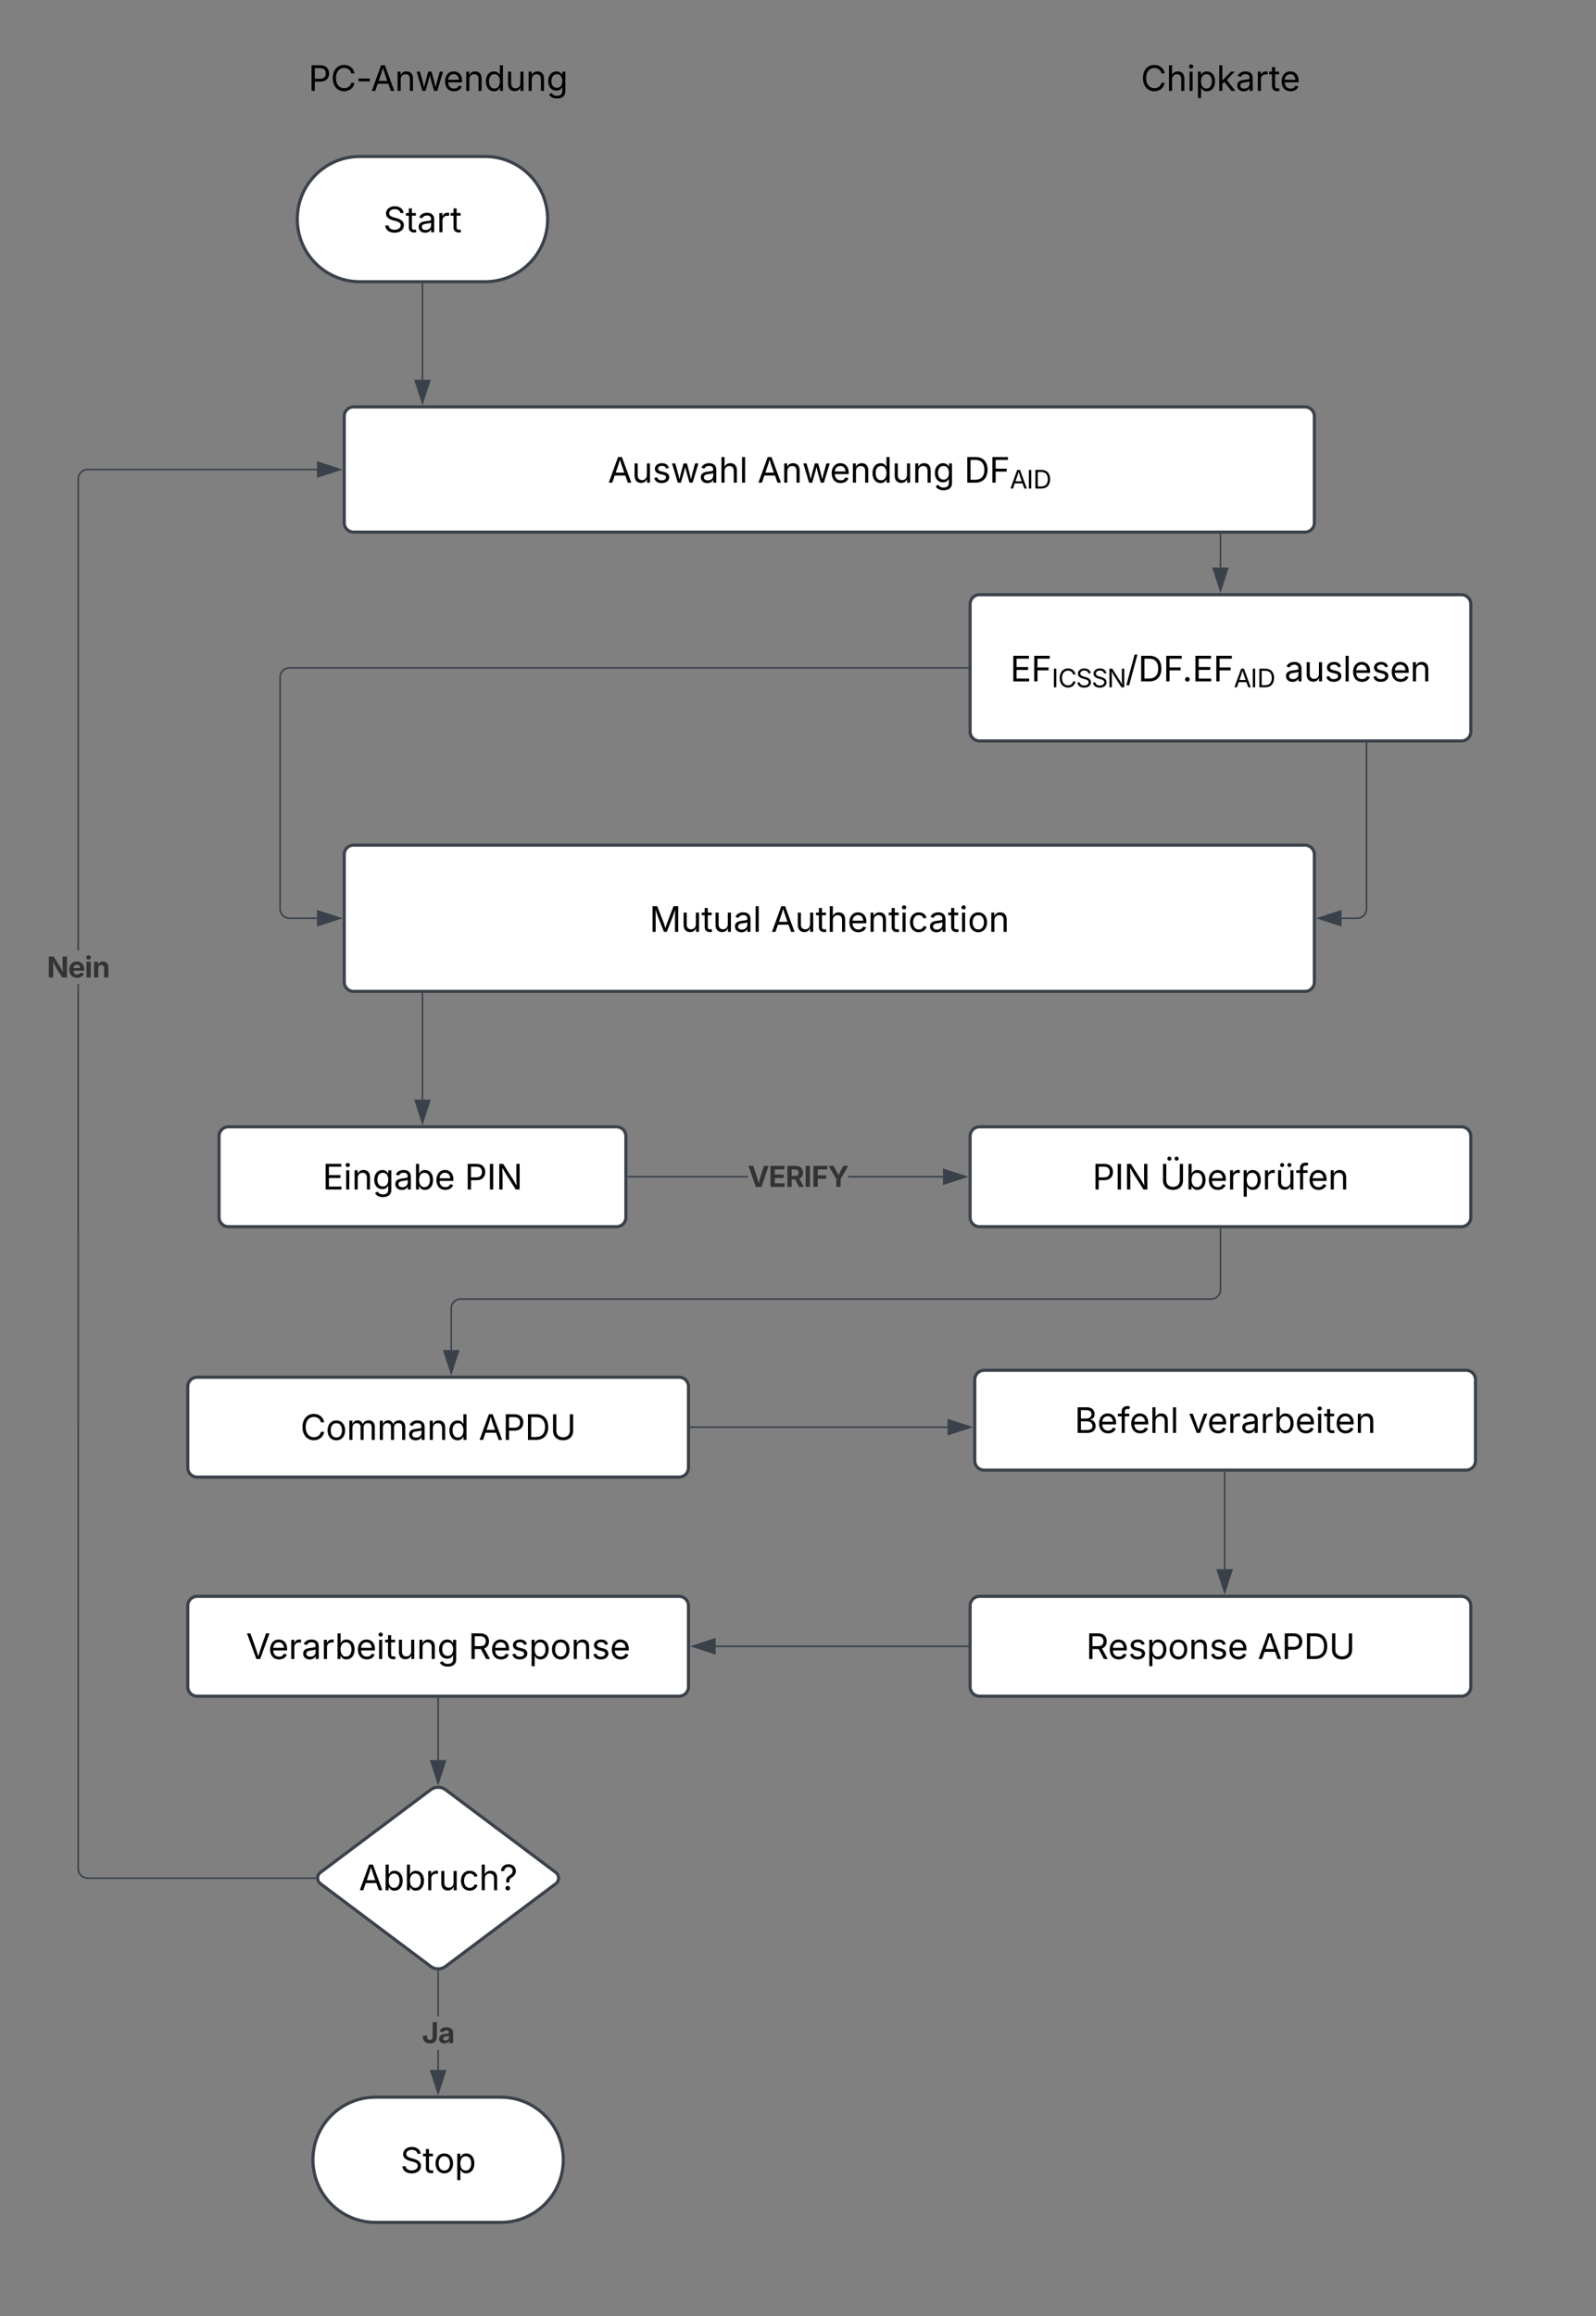 <svg xmlns="http://www.w3.org/2000/svg" xmlns:xlink="http://www.w3.org/1999/xlink" xmlns:lucid="lucid" width="1020" height="1480"><rect width="100%" height="100%" fill="#808080" stroke="none"/><g transform="translate(1380 320)" lucid:page-tab-id="0_0"><path d="M-1220-294a6 6 0 0 1 6-6h228a6 6 0 0 1 6 6v48a6 6 0 0 1-6 6h-228a6 6 0 0 1-6-6z" fill="none"/><use xlink:href="#a" transform="matrix(1,0,0,1,-1220,-300) translate(37.133 38.084)"/><path d="M-720-294a6 6 0 0 1 6-6h228a6 6 0 0 1 6 6v48a6 6 0 0 1-6 6h-228a6 6 0 0 1-6-6z" fill="none"/><use xlink:href="#b" transform="matrix(1,0,0,1,-720,-300) translate(69.121 38.084)"/><path d="M-1070-220c22.1 0 40 17.9 40 40s-17.9 40-40 40h-80c-22.1 0-40-17.9-40-40s17.9-40 40-40z" stroke="#3a414a" stroke-width="2" fill="#fff"/><use xlink:href="#c" transform="matrix(1,0,0,1,-1185,-215) translate(49.951 43.403)"/><path d="M-760 66a6 6 0 0 1 6-6h308a6 6 0 0 1 6 6v81.44a6 6 0 0 1-6 6h-308a6 6 0 0 1-6-6z" stroke="#3a414a" stroke-width="2" fill="#fff"/><use xlink:href="#d" transform="matrix(1,0,0,1,-755,65) translate(20.627 50.403)"/><use xlink:href="#e" transform="matrix(1,0,0,1,-755,65) translate(195.872 50.403)"/><path d="M-1160-54a6 6 0 0 1 6-6h608a6 6 0 0 1 6 6v68a6 6 0 0 1-6 6h-608a6 6 0 0 1-6-6z" stroke="#3a414a" stroke-width="2" fill="#fff"/><use xlink:href="#f" transform="matrix(1,0,0,1,-1155,-55) translate(163.492 43.403)"/><use xlink:href="#g" transform="matrix(1,0,0,1,-1155,-55) translate(259.13 43.403)"/><use xlink:href="#h" transform="matrix(1,0,0,1,-1155,-55) translate(391.216 43.403)"/><path d="M-1110-138.5v61.12" stroke="#3a414a" fill="none"/><path d="M-1109.53-138.5h-.94v-.5h.94z" stroke="#3a414a" stroke-width=".05" fill="#3a414a"/><path d="M-1110-62.62l-4.63-14.26h9.27z" stroke="#3a414a" fill="#3a414a"/><path d="M-1160 226a6 6 0 0 1 6-6h608a6 6 0 0 1 6 6v81.44a6 6 0 0 1-6 6h-608a6 6 0 0 1-6-6z" stroke="#3a414a" stroke-width="2" fill="#fff"/><use xlink:href="#i" transform="matrix(1,0,0,1,-1155,225) translate(190.075 50.403)"/><use xlink:href="#j" transform="matrix(1,0,0,1,-1155,225) translate(267.809 50.403)"/><path d="M-761.5 106.72H-1195a6 6 0 0 0-6 6v148a6 6 0 0 0 6 6h17.62" stroke="#3a414a" fill="none"/><path d="M-761 107.2h-.5v-.95h.5z" stroke="#3a414a" stroke-width=".05" fill="#3a414a"/><path d="M-1162.62 266.72l-14.26 4.64v-9.27z" stroke="#3a414a" fill="#3a414a"/><path d="M-506.67 154.94v105.78a6 6 0 0 1-6 6h-9.95" stroke="#3a414a" fill="none"/><path d="M-506.2 154.96h-.94v-.52h.95z" stroke="#3a414a" stroke-width=".05" fill="#3a414a"/><path d="M-537.38 266.72l14.26-4.63v9.26z" stroke="#3a414a" fill="#3a414a"/><path d="M-1240 406a6 6 0 0 1 6-6h248a6 6 0 0 1 6 6v51.78a6 6 0 0 1-6 6h-248a6 6 0 0 1-6-6z" stroke="#3a414a" stroke-width="2" fill="#fff"/><use xlink:href="#k" transform="matrix(1,0,0,1,-1235,405) translate(61.155 35.028)"/><use xlink:href="#l" transform="matrix(1,0,0,1,-1235,405) translate(151.942 35.028)"/><path d="M-1110 382.62v-67.68" stroke="#3a414a" fill="none"/><path d="M-1110 397.38l-4.63-14.26h9.27z" stroke="#3a414a" fill="#3a414a"/><path d="M-1109.53 314.96h-.94v-.52h.94z" stroke="#3a414a" stroke-width=".05" fill="#3a414a"/><path d="M-760 406a6 6 0 0 1 6-6h308a6 6 0 0 1 6 6v51.78a6 6 0 0 1-6 6h-308a6 6 0 0 1-6-6z" stroke="#3a414a" stroke-width="2" fill="#fff"/><use xlink:href="#m" transform="matrix(1,0,0,1,-755,405) translate(73.132 35.028)"/><use xlink:href="#n" transform="matrix(1,0,0,1,-755,405) translate(116.285 35.028)"/><path d="M-902.08 432.36h-76.42v-.95h76.42zm124.7 0h-60.54v-.95h60.54z" stroke="#3a414a" stroke-width=".05" fill="#3a414a"/><path d="M-978.5 432.36h-.5v-.95h.5z" fill="#3a414a"/><path stroke="#3a414a" stroke-width=".05" fill="#3a414a"/><path d="M-762.62 431.9l-14.26 4.62v-9.27z" fill="#3a414a"/><path d="M-761.08 431.9l-16.28 5.28V426.6zm-15.33 3.97l12.25-3.98-12.26-4z" stroke="#3a414a" stroke-width=".05" fill="#3a414a"/><use xlink:href="#o" transform="matrix(1,0,0,1,-902.083,421.133) translate(0 17.222)"/><path d="M-1260 566a6 6 0 0 1 6-6h308a6 6 0 0 1 6 6v51.78a6 6 0 0 1-6 6h-308a6 6 0 0 1-6-6z" stroke="#3a414a" stroke-width="2" fill="#fff"/><use xlink:href="#p" transform="matrix(1,0,0,1,-1255,565) translate(66.974 35.028)"/><use xlink:href="#q" transform="matrix(1,0,0,1,-1255,565) translate(180.928 35.028)"/><path d="M-600 465.28V504a6 6 0 0 1-6 6h-479.62a6 6 0 0 0-6 6v26.62" stroke="#3a414a" fill="none"/><path d="M-599.52 465.3h-.96v-.52h.96z" stroke="#3a414a" stroke-width=".05" fill="#3a414a"/><path d="M-1091.62 557.38l-4.63-14.26h9.27z" stroke="#3a414a" fill="#3a414a"/><path d="M-757.03 561.55a6 6 0 0 1 6-6h308a6 6 0 0 1 6 6v51.78a6 6 0 0 1-6 6h-308a6 6 0 0 1-6-6z" stroke="#3a414a" stroke-width="2" fill="#fff"/><use xlink:href="#r" transform="matrix(1,0,0,1,-752.035,560.553) translate(58.776 35.028)"/><use xlink:href="#s" transform="matrix(1,0,0,1,-752.035,560.553) translate(131.573 35.028)"/><path d="M-938.5 591.9H-774.42" stroke="#3a414a" fill="none"/><path d="M-938.5 592.36h-.5v-.95h.5z" stroke="#3a414a" stroke-width=".05" fill="#3a414a"/><path d="M-759.65 591.9l-14.27 4.62v-9.27z" stroke="#3a414a" fill="#3a414a"/><path d="M-597.33 620.83v61.8" stroke="#3a414a" fill="none"/><path d="M-596.86 620.84h-.95v-.5h.94z" stroke="#3a414a" stroke-width=".05" fill="#3a414a"/><path d="M-597.33 697.38l-4.64-14.26h9.27z" stroke="#3a414a" fill="#3a414a"/><path d="M-760 706a6 6 0 0 1 6-6h308a6 6 0 0 1 6 6v51.78a6 6 0 0 1-6 6h-308a6 6 0 0 1-6-6z" stroke="#3a414a" stroke-width="2" fill="#fff"/><use xlink:href="#t" transform="matrix(1,0,0,1,-755,705) translate(69.122 35.028)"/><use xlink:href="#q" transform="matrix(1,0,0,1,-755,705) translate(178.779 35.028)"/><path d="M-1260 706a6 6 0 0 1 6-6h308a6 6 0 0 1 6 6v51.78a6 6 0 0 1-6 6h-308a6 6 0 0 1-6-6z" stroke="#3a414a" stroke-width="2" fill="#fff"/><use xlink:href="#u" transform="matrix(1,0,0,1,-1255,705) translate(32.257 35.028)"/><use xlink:href="#v" transform="matrix(1,0,0,1,-1255,705) translate(174.336 35.028)"/><path d="M-761.5 731.9h-161.12" stroke="#3a414a" fill="none"/><path d="M-761 732.36h-.5v-.95h.5z" stroke="#3a414a" stroke-width=".05" fill="#3a414a"/><path d="M-937.38 731.9l14.26-4.65v9.27z" stroke="#3a414a" fill="#3a414a"/><path d="M-1104.8 823.6a8 8 0 0 1 9.6 0l70.4 52.8a4.5 4.5 0 0 1 0 7.2l-70.4 52.8a8 8 0 0 1-9.6 0l-70.4-52.8a4.5 4.5 0 0 1 0-7.2z" stroke="#3a414a" stroke-width="2" fill="#fff"/><use xlink:href="#w" transform="matrix(1,0,0,1,-1175,825) translate(24.381 62.778)"/><path d="M-1329.53 873.98l.07.88.2.85.34.8.45.75.56.66.65.57.74.45.8.33.84.2.88.07h145.48v.96h-145.52l-1-.08-.98-.24-.94-.4-.87-.52-.78-.66-.66-.77-.53-.86-.4-.94-.23-1-.07-.98V308.84h.94zm152.15-893.5h-146.6l-.88.06-.85.2-.8.34-.75.45-.66.56-.57.65-.45.74-.33.8-.2.84-.08.88v301.3h-.94V-14.02l.07-1 .24-.98.4-.94.52-.87.66-.78.77-.66.86-.53.94-.4 1-.23.98-.08h146.64z" stroke="#3a414a" stroke-width=".05" fill="#3a414a"/><path d="M-1178 880l.04.48h-.56v-.96h.56z" fill="#3a414a"/><path stroke="#3a414a" stroke-width=".05" fill="#3a414a"/><path d="M-1162.62-20l-14.26 4.63v-9.27z" fill="#3a414a"/><path d="M-1161.08-20l-16.28 5.3v-10.6zm-15.33 3.98l12.25-3.98-12.26-3.98z" stroke="#3a414a" stroke-width=".05" fill="#3a414a"/><use xlink:href="#x" transform="matrix(1,0,0,1,-1350.013,287.324) translate(0 17.222)"/><path d="M-1100 765.28v39.33" stroke="#3a414a" fill="none"/><path d="M-1099.53 765.3h-.94v-.52h.94z" stroke="#3a414a" stroke-width=".05" fill="#3a414a"/><path d="M-1100 819.38l-4.63-14.27h9.27z" stroke="#3a414a" fill="#3a414a"/><path d="M-1099.53 1002.62h-.94v-12.86h.94zm0-34.37h-.94V939.5h.94z" stroke="#3a414a" stroke-width=".05" fill="#3a414a"/><path d="M-1100 939l.47-.03v.54h-.94V939z" fill="#3a414a"/><path stroke="#3a414a" stroke-width=".05" fill="#3a414a"/><path d="M-1100 1017.38l-4.63-14.26h9.27z" fill="#3a414a"/><path d="M-1100 1018.92l-5.3-16.28h10.6zm-3.98-15.33l3.98 12.25 3.98-12.26z" stroke="#3a414a" stroke-width=".05" fill="#3a414a"/><g><use xlink:href="#y" transform="matrix(1,0,0,1,-1110.356,968.246) translate(0 17.222)"/></g><path d="M-1060 1020c22.1 0 40 17.9 40 40s-17.9 40-40 40h-80c-22.1 0-40-17.9-40-40s17.9-40 40-40z" stroke="#3a414a" stroke-width="2" fill="#fff"/><g><use xlink:href="#z" transform="matrix(1,0,0,1,-1175,1025) translate(50.879 43.403)"/></g><path d="M-600 21.5v21.12" stroke="#3a414a" fill="none"/><path d="M-599.52 21.5h-.96V21h.96z" stroke="#3a414a" stroke-width=".05" fill="#3a414a"/><path d="M-600 57.38l-4.63-14.27 9.26.02z" stroke="#3a414a" fill="#3a414a"/><path d="M-1380-314a6 6 0 0 1 6-6h1008a6 6 0 0 1 6 6v1468a6 6 0 0 1-6 6h-1008a6 6 0 0 1-6-6z" stroke="#000" stroke-opacity="0" stroke-width="2" fill-opacity="0"/><defs><path d="M180 0v-1490h510c348 0 508 209 508 474 0 266-160 477-507 477H370V0H180zm190-706h312c236 0 327-133 327-310 0-176-91-307-329-307H370v617" id="A"/><path d="M783 20c-382 0-661-292-661-764 0-473 279-766 661-766 302 0 548 182 601 489h-190c-42-204-217-313-411-313-268 0-476 208-476 590 0 381 209 588 476 588 195 0 369-110 411-313h190c-52 303-296 489-601 489" id="B"/><path d="M798-719v166H144v-166h654" id="C"/><path d="M52 0l541-1490h220L1361 0h-200l-149-416H398L254 0H52zm404-582h497c-103-290-145-390-251-756-108 377-145 460-246 756" id="D"/><path d="M338-670V0H158v-1118h173l1 207c72-158 192-221 342-221 226 0 378 139 378 422V0H872v-695c0-172-96-275-252-275-161 0-282 109-282 300" id="E"/><path d="M409 0L70-1118h191c89 329 165 560 243 925 75-353 154-601 240-925h192c85 325 161 564 235 922 77-354 157-598 244-922h191L1267 0h-179c-86-307-176-590-250-913C763-588 675-308 588 0H409" id="F"/><path d="M628 24c-324 0-524-230-524-574 0-343 198-582 503-582 237 0 487 146 487 559v75H286c9 234 145 362 343 362 132 0 231-58 273-172l174 48C1024-91 857 24 628 24zM287-650h624c-17-190-120-322-304-322-192 0-309 151-320 322" id="G"/><path d="M577 24c-279 0-473-224-473-580 0-354 195-576 474-576 218 0 287 134 324 193h14v-551h180V0H922v-173h-20C865-111 790 24 577 24zm27-161c203 0 314-172 314-421 0-247-108-413-314-413-212 0-317 181-317 413 0 235 108 421 317 421" id="H"/><path d="M537 14c-226 0-379-139-379-422v-710h180v695c0 172 97 275 253 275 160 0 281-109 281-300v-670h181V0H879v-209C806-46 684 14 537 14" id="I"/><path d="M611 442c-248 0-391-105-460-228l146-94c47 65 117 165 314 165 178 0 307-82 307-266v-224h-17C863-141 792-18 576-18c-268 0-472-195-472-546 0-346 197-568 476-568 216 0 288 133 326 193h17v-179h175V29c0 289-215 413-487 413zm-5-620c203 0 314-146 314-390 0-237-108-403-314-403-213 0-319 180-319 403 0 230 109 390 319 390" id="J"/><g id="a"><use transform="matrix(0.011,0,0,0.011,0,0)" xlink:href="#A"/><use transform="matrix(0.011,0,0,0.011,14.193,0)" xlink:href="#B"/><use transform="matrix(0.011,0,0,0.011,30.425,0)" xlink:href="#C"/><use transform="matrix(0.011,0,0,0.011,39.898,0)" xlink:href="#D"/><use transform="matrix(0.011,0,0,0.011,55.23,0)" xlink:href="#E"/><use transform="matrix(0.011,0,0,0.011,68.359,0)" xlink:href="#F"/><use transform="matrix(0.011,0,0,0.011,86.144,0)" xlink:href="#G"/><use transform="matrix(0.011,0,0,0.011,99.099,0)" xlink:href="#E"/><use transform="matrix(0.011,0,0,0.011,112.229,0)" xlink:href="#H"/><use transform="matrix(0.011,0,0,0.011,125.836,0)" xlink:href="#I"/><use transform="matrix(0.011,0,0,0.011,138.976,0)" xlink:href="#E"/><use transform="matrix(0.011,0,0,0.011,152.105,0)" xlink:href="#J"/></g><path d="M338-670V0H158v-1490h180v566c73-149 190-208 336-208 226 0 379 139 379 422V0H872v-695c0-172-96-275-252-275-161 0-282 109-282 300" id="K"/><path d="M158 0v-1118h180V0H158zm91-1301c-68 0-125-53-125-119s57-119 125-119c69 0 126 53 126 119s-57 119-126 119" id="L"/><path d="M158 418v-1536h174v179h20c37-59 106-193 324-193 279 0 474 222 474 576 0 356-194 580-473 580-213 0-288-135-325-197h-14v591H158zm492-555c209 0 317-186 317-421 0-232-105-413-317-413-206 0-314 166-314 413 0 249 111 421 314 421" id="M"/><path d="M158 0v-1490h180v865h22l478-493h223L593-638 1096 0H865L456-523 338-412V0H158" id="N"/><path d="M471 26C259 26 90-98 90-318c0-256 228-303 435-329 202-27 287-16 287-108 0-139-79-219-234-219-161 0-248 86-283 164l-173-57c86-203 278-265 451-265 150 0 419 46 419 395V0H815v-152h-12C765-73 660 26 471 26zm31-159c199 0 310-134 310-271v-155c-30 35-226 55-295 64-131 17-246 59-246 186 0 116 97 176 231 176" id="O"/><path d="M158 0v-1118h174v172h12c41-113 157-188 290-188 26 0 70 2 91 3v181c-11-2-60-10-108-10-161 0-279 109-279 260V0H158" id="P"/><path d="M598-1118v154H368v674c0 100 37 144 132 144 23 0 62-6 92-12L629-6c-37 13-88 20-134 20-193 0-307-107-307-290v-688H20v-154h168v-266h180v266h230" id="Q"/><g id="b"><use transform="matrix(0.011,0,0,0.011,0,0)" xlink:href="#B"/><use transform="matrix(0.011,0,0,0.011,16.233,0)" xlink:href="#K"/><use transform="matrix(0.011,0,0,0.011,29.373,0)" xlink:href="#L"/><use transform="matrix(0.011,0,0,0.011,34.755,0)" xlink:href="#M"/><use transform="matrix(0.011,0,0,0.011,48.362,0)" xlink:href="#N"/><use transform="matrix(0.011,0,0,0.011,60.558,0)" xlink:href="#O"/><use transform="matrix(0.011,0,0,0.011,73.036,0)" xlink:href="#P"/><use transform="matrix(0.011,0,0,0.011,81.749,0)" xlink:href="#Q"/><use transform="matrix(0.011,0,0,0.011,88.802,0)" xlink:href="#G"/></g><path d="M657 26c-323 0-524-166-541-416h195c15 169 171 246 346 246 202 0 356-106 356-265 5-203-294-238-475-293-239-73-380-191-380-389 0-252 224-419 512-419 294 0 499 171 508 396H992c-17-145-151-228-328-228-193 0-321 102-321 242 0 156 175 211 284 241l149 41c160 44 422 134 422 412 0 244-197 432-541 432" id="R"/><g id="c"><use transform="matrix(0.011,0,0,0.011,0,0)" xlink:href="#R"/><use transform="matrix(0.011,0,0,0.011,14.258,0)" xlink:href="#Q"/><use transform="matrix(0.011,0,0,0.011,21.636,0)" xlink:href="#O"/><use transform="matrix(0.011,0,0,0.011,34.115,0)" xlink:href="#P"/><use transform="matrix(0.011,0,0,0.011,42.828,0)" xlink:href="#Q"/></g><path d="M180 0v-1490h908v168H370v486h669v168H370v500h727V0H180" id="S"/><path d="M180 0v-1490h901v168H370v510h643v168H370V0H180" id="T"/><path d="M370-1490V0H180v-1490h190" id="U"/><path d="M180 0v-1490h224l606 953c40 63 108 177 176 312-27-437-7-821-13-1265h190V0h-226C860-448 622-778 356-1262c27 476 11 792 15 1262H180" id="V"/><path d="M692-1560L212 224H46l480-1784h166" id="W"/><path d="M645 0H180v-1490h484c435 0 692 280 692 742 0 466-257 748-711 748zM370-168h263c363 0 539-218 539-580 0-358-176-574-521-574H370v1154" id="X"/><path d="M295 13c-75 0-135-60-135-135s60-135 135-135 135 60 135 135S370 13 295 13" id="Y"/><g id="d"><use transform="matrix(0.011,0,0,0.011,0,0)" xlink:href="#S"/><use transform="matrix(0.011,0,0,0.011,13.357,0)" xlink:href="#T"/><use transform="matrix(0.008,0,0,0.008,26.476,3.767)" xlink:href="#U"/><use transform="matrix(0.008,0,0,0.008,30.653,3.767)" xlink:href="#B"/><use transform="matrix(0.008,0,0,0.008,42.016,3.767)" xlink:href="#R"/><use transform="matrix(0.008,0,0,0.008,51.997,3.767)" xlink:href="#R"/><use transform="matrix(0.008,0,0,0.008,61.977,3.767)" xlink:href="#V"/><use transform="matrix(0.011,0,0,0.011,73.697,0)" xlink:href="#W"/><use transform="matrix(0.011,0,0,0.011,81.705,0)" xlink:href="#X"/><use transform="matrix(0.011,0,0,0.011,97.742,0)" xlink:href="#T"/><use transform="matrix(0.011,0,0,0.011,109.982,0)" xlink:href="#Y"/><use transform="matrix(0.011,0,0,0.011,116.383,0)" xlink:href="#S"/><use transform="matrix(0.011,0,0,0.011,129.741,0)" xlink:href="#T"/><use transform="matrix(0.008,0,0,0.008,142.859,3.767)" xlink:href="#D"/><use transform="matrix(0.008,0,0,0.008,153.592,3.767)" xlink:href="#U"/><use transform="matrix(0.008,0,0,0.008,157.769,3.767)" xlink:href="#X"/></g><path d="M538 24C308 24 148-78 108-271l171-41c32 123 123 178 257 178 156 0 256-77 256-169 0-77-54-128-164-154l-186-44c-203-48-300-148-300-305 0-192 176-326 414-326 230 0 351 112 402 269l-163 42c-31-80-94-158-238-158-133 0-233 69-233 162 0 83 57 129 188 160l169 40c203 48 298 149 298 302 0 196-179 339-441 339" id="Z"/><path d="M338-1490V0H158v-1490h180" id="aa"/><g id="e"><use transform="matrix(0.011,0,0,0.011,0,0)" xlink:href="#O"/><use transform="matrix(0.011,0,0,0.011,12.478,0)" xlink:href="#I"/><use transform="matrix(0.011,0,0,0.011,25.618,0)" xlink:href="#Z"/><use transform="matrix(0.011,0,0,0.011,37.348,0)" xlink:href="#aa"/><use transform="matrix(0.011,0,0,0.011,42.73,0)" xlink:href="#G"/><use transform="matrix(0.011,0,0,0.011,55.686,0)" xlink:href="#Z"/><use transform="matrix(0.011,0,0,0.011,67.415,0)" xlink:href="#G"/><use transform="matrix(0.011,0,0,0.011,80.371,0)" xlink:href="#E"/></g><g id="f"><use transform="matrix(0.011,0,0,0.011,0,0)" xlink:href="#D"/><use transform="matrix(0.011,0,0,0.011,15.332,0)" xlink:href="#I"/><use transform="matrix(0.011,0,0,0.011,28.472,0)" xlink:href="#Z"/><use transform="matrix(0.011,0,0,0.011,40.202,0)" xlink:href="#F"/><use transform="matrix(0.011,0,0,0.011,58.388,0)" xlink:href="#O"/><use transform="matrix(0.011,0,0,0.011,70.866,0)" xlink:href="#K"/><use transform="matrix(0.011,0,0,0.011,84.006,0)" xlink:href="#aa"/></g><g id="g"><use transform="matrix(0.011,0,0,0.011,0,0)" xlink:href="#D"/><use transform="matrix(0.011,0,0,0.011,15.332,0)" xlink:href="#E"/><use transform="matrix(0.011,0,0,0.011,28.461,0)" xlink:href="#F"/><use transform="matrix(0.011,0,0,0.011,46.246,0)" xlink:href="#G"/><use transform="matrix(0.011,0,0,0.011,59.201,0)" xlink:href="#E"/><use transform="matrix(0.011,0,0,0.011,72.331,0)" xlink:href="#H"/><use transform="matrix(0.011,0,0,0.011,85.938,0)" xlink:href="#I"/><use transform="matrix(0.011,0,0,0.011,99.078,0)" xlink:href="#E"/><use transform="matrix(0.011,0,0,0.011,112.207,0)" xlink:href="#J"/></g><g id="h"><use transform="matrix(0.011,0,0,0.011,0,0)" xlink:href="#X"/><use transform="matrix(0.011,0,0,0.011,16.037,0)" xlink:href="#T"/><use transform="matrix(0.008,0,0,0.008,29.156,3.767)" xlink:href="#D"/><use transform="matrix(0.008,0,0,0.008,39.888,3.767)" xlink:href="#U"/><use transform="matrix(0.008,0,0,0.008,44.066,3.767)" xlink:href="#X"/></g><path d="M180 0v-1490h270l367 940c28 72 75 218 110 339 35-117 81-264 110-339l362-940h271V0h-187c2-448-5-837 7-1287-157 497-311 829-483 1287H842C666-458 514-784 354-1284c12 438 5 843 7 1284H180" id="ab"/><g id="i"><use transform="matrix(0.011,0,0,0.011,0,0)" xlink:href="#ab"/><use transform="matrix(0.011,0,0,0.011,20.074,0)" xlink:href="#I"/><use transform="matrix(0.011,0,0,0.011,33.214,0)" xlink:href="#Q"/><use transform="matrix(0.011,0,0,0.011,40.484,0)" xlink:href="#I"/><use transform="matrix(0.011,0,0,0.011,53.624,0)" xlink:href="#O"/><use transform="matrix(0.011,0,0,0.011,66.102,0)" xlink:href="#aa"/></g><path d="M613 24c-304 0-509-231-509-576 0-350 205-580 509-580 216 0 392 114 453 309l-173 49c-33-115-133-197-280-197-223 0-326 196-326 419 0 220 103 415 326 415 150 0 252-85 285-206l172 49C1010-95 832 24 613 24" id="ac"/><path d="M613 24c-304 0-509-231-509-576 0-350 205-580 509-580 305 0 511 230 511 580 0 345-206 576-511 576zm0-161c226 0 329-195 329-415 0-222-103-419-329-419-223 0-326 196-326 419 0 220 103 415 326 415" id="ad"/><g id="j"><use transform="matrix(0.011,0,0,0.011,0,0)" xlink:href="#D"/><use transform="matrix(0.011,0,0,0.011,15.332,0)" xlink:href="#I"/><use transform="matrix(0.011,0,0,0.011,28.472,0)" xlink:href="#Q"/><use transform="matrix(0.011,0,0,0.011,35.742,0)" xlink:href="#K"/><use transform="matrix(0.011,0,0,0.011,48.882,0)" xlink:href="#G"/><use transform="matrix(0.011,0,0,0.011,61.838,0)" xlink:href="#E"/><use transform="matrix(0.011,0,0,0.011,74.967,0)" xlink:href="#Q"/><use transform="matrix(0.011,0,0,0.011,82.237,0)" xlink:href="#L"/><use transform="matrix(0.011,0,0,0.011,87.619,0)" xlink:href="#ac"/><use transform="matrix(0.011,0,0,0.011,100.532,0)" xlink:href="#O"/><use transform="matrix(0.011,0,0,0.011,113.01,0)" xlink:href="#Q"/><use transform="matrix(0.011,0,0,0.011,120.28,0)" xlink:href="#L"/><use transform="matrix(0.011,0,0,0.011,125.662,0)" xlink:href="#ad"/><use transform="matrix(0.011,0,0,0.011,138.987,0)" xlink:href="#E"/></g><path d="M677 24c-213 0-288-135-325-197h-20V0H158v-1490h180v551h14c37-59 106-193 324-193 279 0 474 222 474 576 0 356-194 580-473 580zm-27-161c209 0 317-186 317-421 0-232-105-413-317-413-206 0-314 166-314 413 0 249 111 421 314 421" id="ae"/><g id="k"><use transform="matrix(0.011,0,0,0.011,0,0)" xlink:href="#S"/><use transform="matrix(0.011,0,0,0.011,13.357,0)" xlink:href="#L"/><use transform="matrix(0.011,0,0,0.011,18.739,0)" xlink:href="#E"/><use transform="matrix(0.011,0,0,0.011,31.868,0)" xlink:href="#J"/><use transform="matrix(0.011,0,0,0.011,45.497,0)" xlink:href="#O"/><use transform="matrix(0.011,0,0,0.011,57.975,0)" xlink:href="#ae"/><use transform="matrix(0.011,0,0,0.011,71.582,0)" xlink:href="#G"/></g><g id="l"><use transform="matrix(0.011,0,0,0.011,0,0)" xlink:href="#A"/><use transform="matrix(0.011,0,0,0.011,14.193,0)" xlink:href="#U"/><use transform="matrix(0.011,0,0,0.011,20.161,0)" xlink:href="#V"/></g><g id="m"><use transform="matrix(0.011,0,0,0.011,0,0)" xlink:href="#A"/><use transform="matrix(0.011,0,0,0.011,14.193,0)" xlink:href="#U"/><use transform="matrix(0.011,0,0,0.011,20.161,0)" xlink:href="#V"/></g><path d="M763 24c-353 0-583-224-583-531v-983h190v968c0 214 149 370 393 370 243 0 391-156 391-370v-968h190v983c0 307-230 531-581 531zM553-1673c-66 0-119-54-119-119s53-118 119-118c65 0 118 53 118 118s-53 119-118 119zm421 0c-66 0-119-54-119-119s53-118 119-118c65 0 118 53 118 118s-53 119-118 119" id="af"/><path d="M537 14c-226 0-379-139-379-422v-710h180v695c0 172 97 275 253 275 160 0 281-109 281-300v-670h181V0H879v-209C806-46 684 14 537 14zM395-1301c-66 0-119-54-119-119s53-118 119-118c65 0 118 53 118 118s-53 119-118 119zm421 0c-66 0-119-54-119-119s53-118 119-118c65 0 118 53 118 118s-53 119-118 119" id="ag"/><path d="M678-1118v154H420V0H240v-964H20v-154h220v-149c0-194 155-293 318-293 85 0 141 18 168 30l-50 154c-19-6-47-17-97-17-111 0-159 58-159 166v109h258" id="ah"/><g id="n"><use transform="matrix(0.011,0,0,0.011,0,0)" xlink:href="#af"/><use transform="matrix(0.011,0,0,0.011,16.536,0)" xlink:href="#ae"/><use transform="matrix(0.011,0,0,0.011,30.143,0)" xlink:href="#G"/><use transform="matrix(0.011,0,0,0.011,43.099,0)" xlink:href="#P"/><use transform="matrix(0.011,0,0,0.011,51.812,0)" xlink:href="#M"/><use transform="matrix(0.011,0,0,0.011,65.419,0)" xlink:href="#P"/><use transform="matrix(0.011,0,0,0.011,73.785,0)" xlink:href="#ag"/><use transform="matrix(0.011,0,0,0.011,86.925,0)" xlink:href="#ah"/><use transform="matrix(0.011,0,0,0.011,94.499,0)" xlink:href="#G"/><use transform="matrix(0.011,0,0,0.011,107.454,0)" xlink:href="#E"/></g><path fill="#333" d="M571 0L49-1490h339c138 427 271 775 384 1244 111-471 237-815 371-1244h337L970 0H571" id="ai"/><path fill="#333" d="M135 0v-1490h997v253H440v360h640v249H440v375h694V0H135" id="aj"/><path fill="#333" d="M135 0v-1490h581c339 0 533 192 533 485 0 204-94 351-264 424L1302 0H964L680-532H440V0H135zm305-779h220c186 0 274-77 274-226 0-150-88-233-275-233H440v459" id="ak"/><path fill="#333" d="M440-1490V0H135v-1490h305" id="al"/><path fill="#333" d="M135 0v-1490h980v253H440v416h609v249H440V0H135" id="am"/><path fill="#333" d="M601 0v-560L49-1490h357l252 464c38 68 67 130 97 208 96-243 225-446 337-672h356L905-560V0H601" id="an"/><g id="o"><use transform="matrix(0.009,0,0,0.009,0,0)" xlink:href="#ai"/><use transform="matrix(0.009,0,0,0.009,13.273,0)" xlink:href="#aj"/><use transform="matrix(0.009,0,0,0.009,24.071,0)" xlink:href="#ak"/><use transform="matrix(0.009,0,0,0.009,35.747,0)" xlink:href="#al"/><use transform="matrix(0.009,0,0,0.009,40.738,0)" xlink:href="#am"/><use transform="matrix(0.009,0,0,0.009,51.172,0)" xlink:href="#an"/></g><path d="M158 0v-1118h175l1 205c55-151 181-225 313-225 147 0 245 90 285 228 53-141 190-228 352-228 194 0 352 125 352 384V0h-181v-749c0-161-105-225-225-225-151 0-243 103-243 244V0H807v-767c0-124-93-207-219-207-131 0-250 92-250 270V0H158" id="ao"/><g id="p"><use transform="matrix(0.011,0,0,0.011,0,0)" xlink:href="#B"/><use transform="matrix(0.011,0,0,0.011,16.233,0)" xlink:href="#ad"/><use transform="matrix(0.011,0,0,0.011,29.557,0)" xlink:href="#ao"/><use transform="matrix(0.011,0,0,0.011,49.023,0)" xlink:href="#ao"/><use transform="matrix(0.011,0,0,0.011,68.49,0)" xlink:href="#O"/><use transform="matrix(0.011,0,0,0.011,80.968,0)" xlink:href="#E"/><use transform="matrix(0.011,0,0,0.011,94.097,0)" xlink:href="#H"/></g><path d="M763 24c-353 0-583-224-583-531v-983h190v968c0 214 149 370 393 370 243 0 391-156 391-370v-968h190v983c0 307-230 531-581 531" id="ap"/><g id="q"><use transform="matrix(0.011,0,0,0.011,0,0)" xlink:href="#D"/><use transform="matrix(0.011,0,0,0.011,15.332,0)" xlink:href="#A"/><use transform="matrix(0.011,0,0,0.011,29.525,0)" xlink:href="#X"/><use transform="matrix(0.011,0,0,0.011,45.562,0)" xlink:href="#ap"/></g><path d="M180 0v-1490h528c311 0 458 177 458 395 0 191-114 278-244 313v14c139 9 302 137 302 371 0 225-148 397-499 397H180zm190-168h350c232 0 321-102 321-231 0-149-120-277-311-277H370v508zm0-668h328c160 0 286-101 286-255 0-129-87-231-280-231H370v486" id="aq"/><g id="r"><use transform="matrix(0.011,0,0,0.011,0,0)" xlink:href="#aq"/><use transform="matrix(0.011,0,0,0.011,14.54,0)" xlink:href="#G"/><use transform="matrix(0.011,0,0,0.011,27.496,0)" xlink:href="#ah"/><use transform="matrix(0.011,0,0,0.011,35.069,0)" xlink:href="#G"/><use transform="matrix(0.011,0,0,0.011,48.025,0)" xlink:href="#K"/><use transform="matrix(0.011,0,0,0.011,61.165,0)" xlink:href="#aa"/></g><path d="M481 0L54-1118h197c107 314 236 620 325 951 87-331 217-637 324-951h197L670 0H481" id="ar"/><g id="s"><use transform="matrix(0.011,0,0,0.011,0,0)" xlink:href="#ar"/><use transform="matrix(0.011,0,0,0.011,12.055,0)" xlink:href="#G"/><use transform="matrix(0.011,0,0,0.011,25.011,0)" xlink:href="#P"/><use transform="matrix(0.011,0,0,0.011,33.377,0)" xlink:href="#O"/><use transform="matrix(0.011,0,0,0.011,45.855,0)" xlink:href="#P"/><use transform="matrix(0.011,0,0,0.011,54.568,0)" xlink:href="#ae"/><use transform="matrix(0.011,0,0,0.011,68.175,0)" xlink:href="#G"/><use transform="matrix(0.011,0,0,0.011,81.131,0)" xlink:href="#L"/><use transform="matrix(0.011,0,0,0.011,86.513,0)" xlink:href="#Q"/><use transform="matrix(0.011,0,0,0.011,93.566,0)" xlink:href="#G"/><use transform="matrix(0.011,0,0,0.011,106.521,0)" xlink:href="#E"/></g><path d="M180 0v-1490h510c348 0 508 194 508 460 0 198-88 351-276 417L1256 0h-220L726-579c-117 2-238 0-356 1V0H180zm190-747h312c235 0 327-108 327-283 0-177-92-293-329-293H370v576" id="as"/><g id="t"><use transform="matrix(0.011,0,0,0.011,0,0)" xlink:href="#as"/><use transform="matrix(0.011,0,0,0.011,13.976,0)" xlink:href="#G"/><use transform="matrix(0.011,0,0,0.011,26.931,0)" xlink:href="#Z"/><use transform="matrix(0.011,0,0,0.011,38.661,0)" xlink:href="#M"/><use transform="matrix(0.011,0,0,0.011,52.268,0)" xlink:href="#ad"/><use transform="matrix(0.011,0,0,0.011,65.592,0)" xlink:href="#E"/><use transform="matrix(0.011,0,0,0.011,78.722,0)" xlink:href="#Z"/><use transform="matrix(0.011,0,0,0.011,90.451,0)" xlink:href="#G"/></g><path d="M600 0L52-1490h200c166 485 304 806 458 1336 156-533 285-846 449-1336h202L819 0H600" id="at"/><g id="u"><use transform="matrix(0.011,0,0,0.011,0,0)" xlink:href="#at"/><use transform="matrix(0.011,0,0,0.011,14.204,0)" xlink:href="#G"/><use transform="matrix(0.011,0,0,0.011,27.159,0)" xlink:href="#P"/><use transform="matrix(0.011,0,0,0.011,35.525,0)" xlink:href="#O"/><use transform="matrix(0.011,0,0,0.011,48.003,0)" xlink:href="#P"/><use transform="matrix(0.011,0,0,0.011,56.717,0)" xlink:href="#ae"/><use transform="matrix(0.011,0,0,0.011,70.323,0)" xlink:href="#G"/><use transform="matrix(0.011,0,0,0.011,83.279,0)" xlink:href="#L"/><use transform="matrix(0.011,0,0,0.011,88.661,0)" xlink:href="#Q"/><use transform="matrix(0.011,0,0,0.011,95.931,0)" xlink:href="#I"/><use transform="matrix(0.011,0,0,0.011,109.071,0)" xlink:href="#E"/><use transform="matrix(0.011,0,0,0.011,122.201,0)" xlink:href="#J"/></g><g id="v"><use transform="matrix(0.011,0,0,0.011,0,0)" xlink:href="#as"/><use transform="matrix(0.011,0,0,0.011,13.976,0)" xlink:href="#G"/><use transform="matrix(0.011,0,0,0.011,26.931,0)" xlink:href="#Z"/><use transform="matrix(0.011,0,0,0.011,38.661,0)" xlink:href="#M"/><use transform="matrix(0.011,0,0,0.011,52.268,0)" xlink:href="#ad"/><use transform="matrix(0.011,0,0,0.011,65.592,0)" xlink:href="#E"/><use transform="matrix(0.011,0,0,0.011,78.722,0)" xlink:href="#Z"/><use transform="matrix(0.011,0,0,0.011,90.451,0)" xlink:href="#G"/></g><path d="M383-449c-3-277 82-343 222-425 88-53 156-134 156-250 0-139-108-227-243-227-118 0-235 70-246 236H82c10-251 200-395 436-395 259 0 427 165 427 393 0 161-74 273-203 352-132 80-180 132-178 316H383zm93 462c-75 0-135-60-135-134 0-75 60-135 135-135 74 0 134 60 134 135 0 74-60 134-134 134" id="au"/><g id="w"><use transform="matrix(0.011,0,0,0.011,0,0)" xlink:href="#D"/><use transform="matrix(0.011,0,0,0.011,15.332,0)" xlink:href="#ae"/><use transform="matrix(0.011,0,0,0.011,28.939,0)" xlink:href="#ae"/><use transform="matrix(0.011,0,0,0.011,42.546,0)" xlink:href="#P"/><use transform="matrix(0.011,0,0,0.011,50.911,0)" xlink:href="#I"/><use transform="matrix(0.011,0,0,0.011,64.052,0)" xlink:href="#ac"/><use transform="matrix(0.011,0,0,0.011,76.747,0)" xlink:href="#K"/><use transform="matrix(0.011,0,0,0.011,89.887,0)" xlink:href="#au"/></g><path fill="#333" d="M135 0v-1490h340l471 754c59 97 122 210 187 365-32-387-14-721-19-1119h312V0h-341C855-382 627-689 427-1113c32 420 16 695 20 1113H135" id="av"/><path fill="#333" d="M633 22C291 22 81-200 81-553c0-345 210-579 537-579 292 0 525 185 525 567v84H378c7 183 109 277 260 277 105 0 184-46 216-132l272 51C1071-99 893 22 633 22zM380-669h474c-15-146-94-237-233-237-143 0-229 99-241 237" id="aw"/><path fill="#333" d="M128 0v-1118h300V0H128zm150-1264c-91 0-165-68-165-154 0-85 74-154 165-154 90 0 165 69 165 154 0 86-75 154-165 154" id="ax"/><path fill="#333" d="M428-647V0H128v-1118h283l4 231c63-156 176-245 348-245 232 0 384 159 384 421V0H847v-659c0-139-76-222-202-222-128 0-217 86-217 234" id="ay"/><g id="x"><use transform="matrix(0.009,0,0,0.009,0,0)" xlink:href="#av"/><use transform="matrix(0.009,0,0,0.009,13.55,0)" xlink:href="#aw"/><use transform="matrix(0.009,0,0,0.009,24.141,0)" xlink:href="#ax"/><use transform="matrix(0.009,0,0,0.009,28.958,0)" xlink:href="#ay"/></g><path fill="#333" d="M567 20C257 20 68-148 68-448v-87h305v92c0 143 75 217 194 217s193-74 193-218v-1046h302v1041c0 301-188 469-495 469" id="az"/><path fill="#333" d="M440 22C227 22 68-92 68-313c0-250 202-322 422-343 195-21 271-24 271-105 0-95-63-149-175-149-116 0-187 57-211 129l-275-46c57-194 237-305 487-305 240 0 474 108 474 379V0H777v-155h-10C713-51 605 22 440 22zm85-211c140 0 238-93 238-211v-121c-37 26-156 42-222 51-111 16-185 59-185 149 0 87 70 132 169 132" id="aA"/><g id="y"><use transform="matrix(0.009,0,0,0.009,0,0)" xlink:href="#az"/><use transform="matrix(0.009,0,0,0.009,10.391,0)" xlink:href="#aA"/></g><g id="z"><use transform="matrix(0.011,0,0,0.011,0,0)" xlink:href="#R"/><use transform="matrix(0.011,0,0,0.011,14.258,0)" xlink:href="#Q"/><use transform="matrix(0.011,0,0,0.011,21.311,0)" xlink:href="#ad"/><use transform="matrix(0.011,0,0,0.011,34.635,0)" xlink:href="#M"/></g></defs></g></svg>